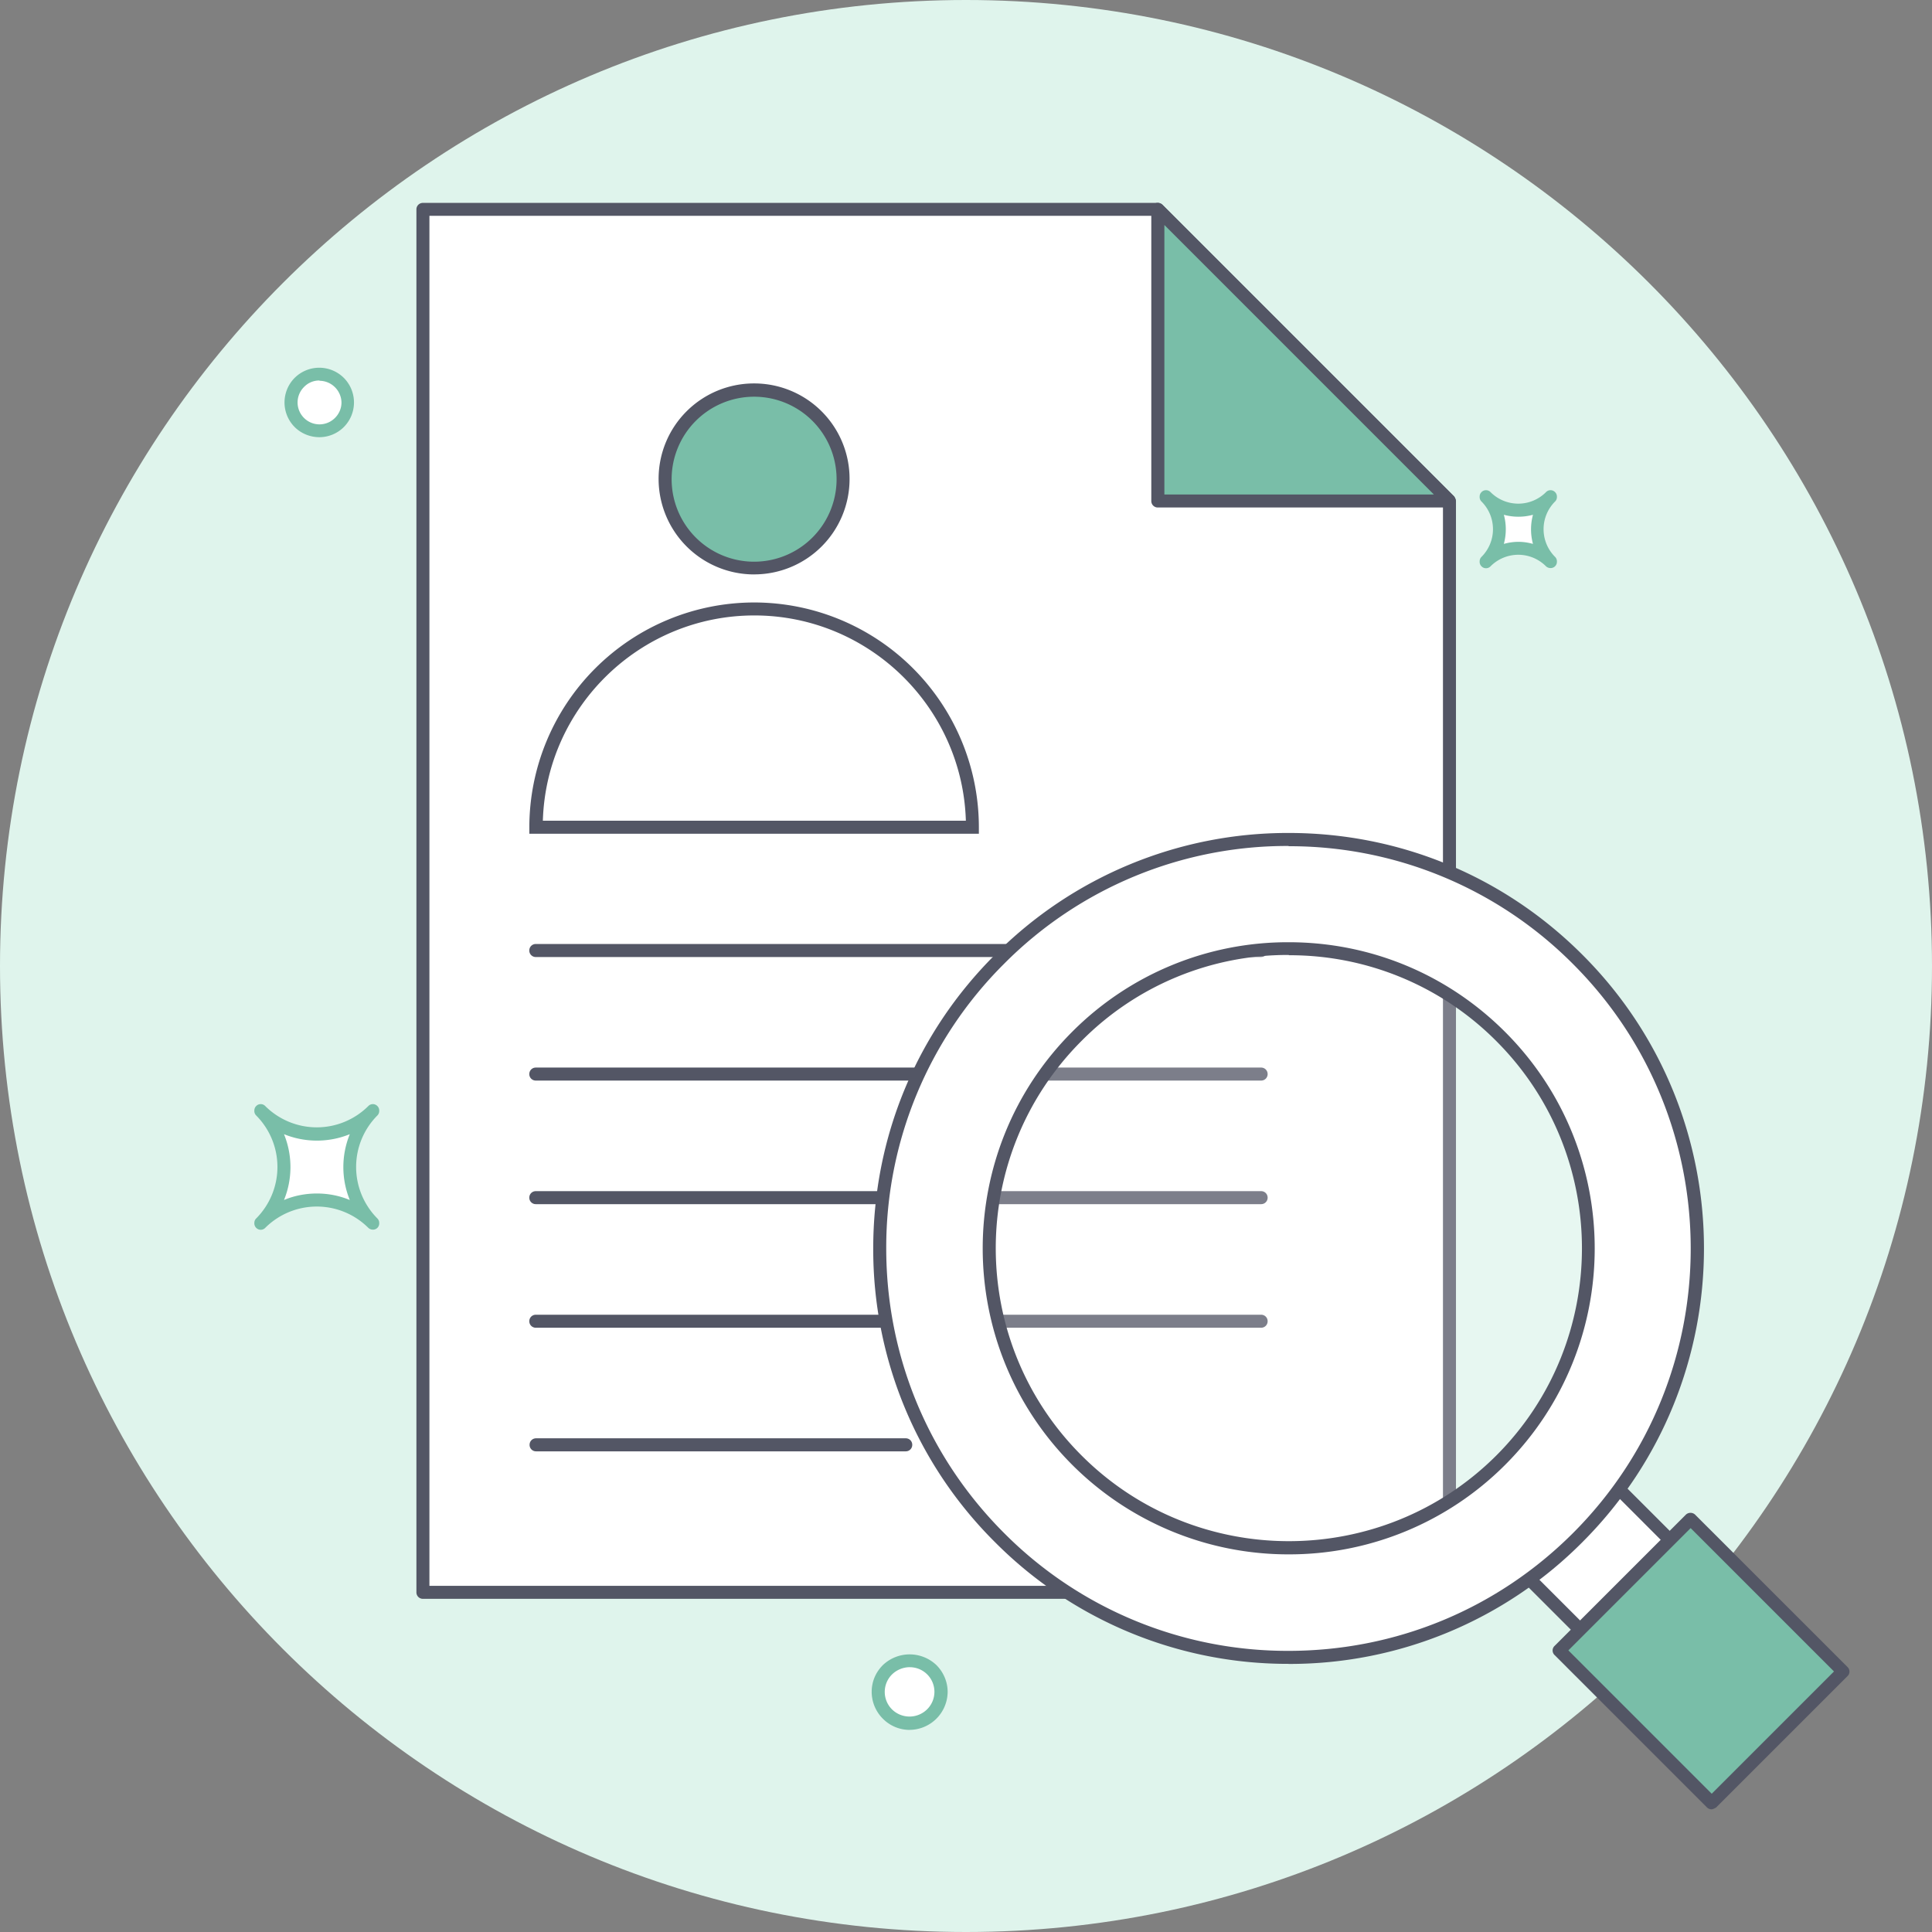 <svg xmlns="http://www.w3.org/2000/svg" width="56" height="56" fill="none" viewBox="0 0 56 56"><rect x="0" y="0" width="56" height="56" fill="#808080" stroke="none"/><path fill="#DFF4EC" d="M28 56c15.464 0 28-12.536 28-28S43.464 0 28 0 0 12.536 0 28s12.536 28 28 28z"/><path fill="#fff" d="M42.014 14.521v31.633H12.258V6.069h21.303l8.453 8.453z"/><path fill="#535665" d="M42.014 46.343H12.258a.187.187 0 01-.188-.189V6.069c0-.105.083-.188.188-.188h21.303a.21.21 0 01.135.053l8.453 8.453s.053.083.053.136v31.633a.187.187 0 01-.188.188zm-29.567-.377h29.378v-31.37l-8.34-8.34H12.447v39.71z"/><path fill="#79BEA8" d="M21.858 16.46a2.579 2.579 0 100-5.157 2.579 2.579 0 000 5.157z"/><path fill="#535665" d="M21.858 16.65a2.77 2.77 0 01-2.768-2.768 2.764 2.764 0 012.768-2.768 2.764 2.764 0 012.767 2.768 2.764 2.764 0 01-2.767 2.767zm0-5.151a2.391 2.391 0 10.001 4.782 2.391 2.391 0 00-.002-4.782z"/><path fill="#fff" d="M15.53 23.978a6.33 6.33 0 016.328-6.327 6.33 6.33 0 016.326 6.327H15.531z"/><path fill="#535665" d="M28.373 24.166h-13.03v-.188a6.522 6.522 0 016.515-6.515 6.517 6.517 0 016.515 6.515v.188zm-12.646-.377h12.269c-.098-3.295-2.813-5.95-6.131-5.95s-6.032 2.655-6.13 5.95h-.008z"/><path fill="#79BEA8" d="M33.56 14.521V6.068l8.454 8.453H33.56z"/><path fill="#535665" d="M42.014 14.71H33.56a.187.187 0 01-.189-.188V6.069a.19.19 0 01.113-.174.185.185 0 01.204.038l8.453 8.453a.186.186 0 01.038.204.19.19 0 01-.174.113l.008.007zm-8.265-.377h7.812L33.75 6.521v7.812zm2.805 13.407H15.531a.187.187 0 01-.189-.19c0-.105.083-.188.189-.188h21.023c.106 0 .189.083.189.189a.187.187 0 01-.189.188zm0 3.581H15.531a.187.187 0 01-.189-.188c0-.106.083-.189.189-.189h21.023c.106 0 .189.083.189.189a.187.187 0 01-.189.188zm0 3.582H15.531a.187.187 0 01-.189-.188c0-.106.083-.189.189-.189h21.023c.106 0 .189.083.189.189a.187.187 0 01-.189.188zm0 3.582H15.531a.187.187 0 01-.189-.188c0-.106.083-.189.189-.189h21.023c.106 0 .189.083.189.189a.187.187 0 01-.189.188zm-10.3 3.583H15.538a.187.187 0 01-.188-.19c0-.105.083-.188.188-.188h10.716c.105 0 .188.083.188.189a.187.187 0 01-.188.189z"/><path fill="#fff" d="M43.5 42.332a8.684 8.684 0 01-12.285 0 8.693 8.693 0 010-12.29c3.394-3.394 8.89-3.387 12.284 0a8.684 8.684 0 010 12.283v.007z" opacity=".24"/><path fill="#fff" d="M46.568 42.79l-2.602 2.603 4.18 4.18 2.602-2.602-4.18-4.18z"/><path fill="#535665" d="M48.137 49.843l-4.45-4.45 2.866-2.865 4.45 4.45-2.866 2.865zm-3.914-4.45l3.914 3.914 2.337-2.337-3.913-3.914-2.338 2.338z"/><path fill="#79BEA8" d="M49.006 44.025l-3.813 3.812 4.42 4.42 3.813-3.812-4.42-4.42z"/><path fill="#535665" d="M49.615 52.444a.193.193 0 01-.136-.053l-4.419-4.419a.182.182 0 010-.264l3.808-3.807a.196.196 0 01.264 0l4.419 4.418a.182.182 0 010 .264l-3.808 3.808s-.083.053-.136.053h.008zm-4.155-4.607l4.155 4.155 3.544-3.544-4.155-4.155-3.544 3.544z"/><path fill="#fff" d="M28.976 27.808c-4.63 4.63-4.638 12.133 0 16.763 4.637 4.63 12.133 4.623 16.763 0 4.622-4.622 4.63-12.133 0-16.762-4.63-4.63-12.133-4.623-16.763 0zm14.523 14.524a8.684 8.684 0 01-12.284 0 8.693 8.693 0 010-12.291c3.394-3.394 8.89-3.386 12.284 0a8.684 8.684 0 010 12.283v.008z"/><path fill="#535665" d="M37.354 48.228A11.962 11.962 0 0128.84 44.7a11.962 11.962 0 01-3.529-8.513c0-3.22 1.252-6.244 3.53-8.513a11.967 11.967 0 018.513-3.53c3.212 0 6.236 1.252 8.513 3.53 4.698 4.69 4.698 12.329 0 17.026a11.962 11.962 0 01-8.513 3.53zm0-23.707a11.558 11.558 0 00-8.25 3.415 11.596 11.596 0 00-3.416 8.25c0 3.114 1.214 6.048 3.416 8.25a11.58 11.58 0 008.242 3.415c3.114 0 6.048-1.214 8.25-3.416 4.547-4.547 4.547-11.944 0-16.491a11.584 11.584 0 00-8.25-3.416l.008-.007zm0 20.533a8.855 8.855 0 01-6.274-2.594c-3.461-3.461-3.461-9.094 0-12.555a8.818 8.818 0 016.274-2.594c2.367 0 4.6.927 6.273 2.601 3.462 3.461 3.462 9.087 0 12.548a8.84 8.84 0 01-6.281 2.594h.008zm0-17.374a8.41 8.41 0 00-6.003 2.489c-3.318 3.317-3.318 8.709 0 12.02 3.31 3.31 8.702 3.31 12.02 0 3.31-3.311 3.31-8.703 0-12.013a8.441 8.441 0 00-6.01-2.488l-.007-.008z"/><path fill="#fff" d="M26.367 49.953a.905.905 0 100-1.81.905.905 0 000 1.81z"/><path fill="#79BEA8" d="M26.367 50.142a1.09 1.09 0 01-.777-.325 1.102 1.102 0 01-.324-.776c0-.294.113-.566.324-.777a1.125 1.125 0 011.553 0c.204.204.325.483.325.777a1.11 1.11 0 01-1.1 1.1zm0-1.818a.745.745 0 00-.513.212.714.714 0 000 1.01.724.724 0 001.018 0 .713.713 0 00-.505-1.221z"/><path fill="#fff" d="M9.257 12.484a.822.822 0 100-1.644.822.822 0 000 1.644z"/><path fill="#79BEA8" d="M9.257 12.672c-.256 0-.52-.098-.716-.294a1.01 1.01 0 010-1.425 1.01 1.01 0 011.425 0 1.01 1.01 0 010 1.425 1.004 1.004 0 01-.717.294h.008zm0-1.643a.61.61 0 00-.445.188.633.633 0 000 .897.633.633 0 00.897 0 .629.629 0 00.189-.444.642.642 0 00-.633-.633l-.008-.008z"/><path fill="#fff" d="M10.81 32.203a2.307 2.307 0 01-3.257 0 2.308 2.308 0 010 3.258 2.307 2.307 0 013.257 0 2.307 2.307 0 010-3.258z"/><path fill="#79BEA8" d="M10.81 35.642a.193.193 0 01-.135-.053 2.116 2.116 0 00-2.986 0 .182.182 0 01-.264 0 .182.182 0 01-.053-.135c0-.053.015-.098.053-.136a2.116 2.116 0 000-2.986.182.182 0 01-.053-.136c0-.053.015-.098.053-.136a.182.182 0 01.264 0 2.116 2.116 0 002.986 0 .182.182 0 01.264 0 .182.182 0 01.053.136.182.182 0 01-.053.136 2.116 2.116 0 000 2.986.182.182 0 01.053.136.182.182 0 01-.053.136.182.182 0 01-.136.052h.007zm-1.628-1.048c.324 0 .648.06.957.189a2.53 2.53 0 010-1.908 2.532 2.532 0 01-1.907 0 2.53 2.53 0 010 1.908c.301-.129.633-.189.957-.189h-.007z"/><path fill="#fff" d="M43.07 14.4c.52.52.52 1.358 0 1.878.52-.52 1.357-.52 1.877 0a1.324 1.324 0 010-1.878c-.52.52-1.357.52-1.878 0z"/><path fill="#79BEA8" d="M44.947 16.466a.193.193 0 01-.136-.052 1.133 1.133 0 00-1.606 0 .182.182 0 01-.264 0 .182.182 0 01-.053-.136c0-.053.016-.098.053-.136a1.133 1.133 0 000-1.606.182.182 0 01-.053-.136c0-.053.016-.098.053-.135a.182.182 0 01.264 0 1.133 1.133 0 001.606 0 .182.182 0 01.264 0 .182.182 0 01.053.135.182.182 0 01-.053.136 1.133 1.133 0 000 1.606.182.182 0 01.053.136.182.182 0 01-.188.188h.007zm-.935-.761c.143 0 .286.022.422.06a1.605 1.605 0 010-.844 1.605 1.605 0 01-.844 0c.075.271.075.565 0 .844a1.57 1.57 0 01.422-.06z"/></svg>